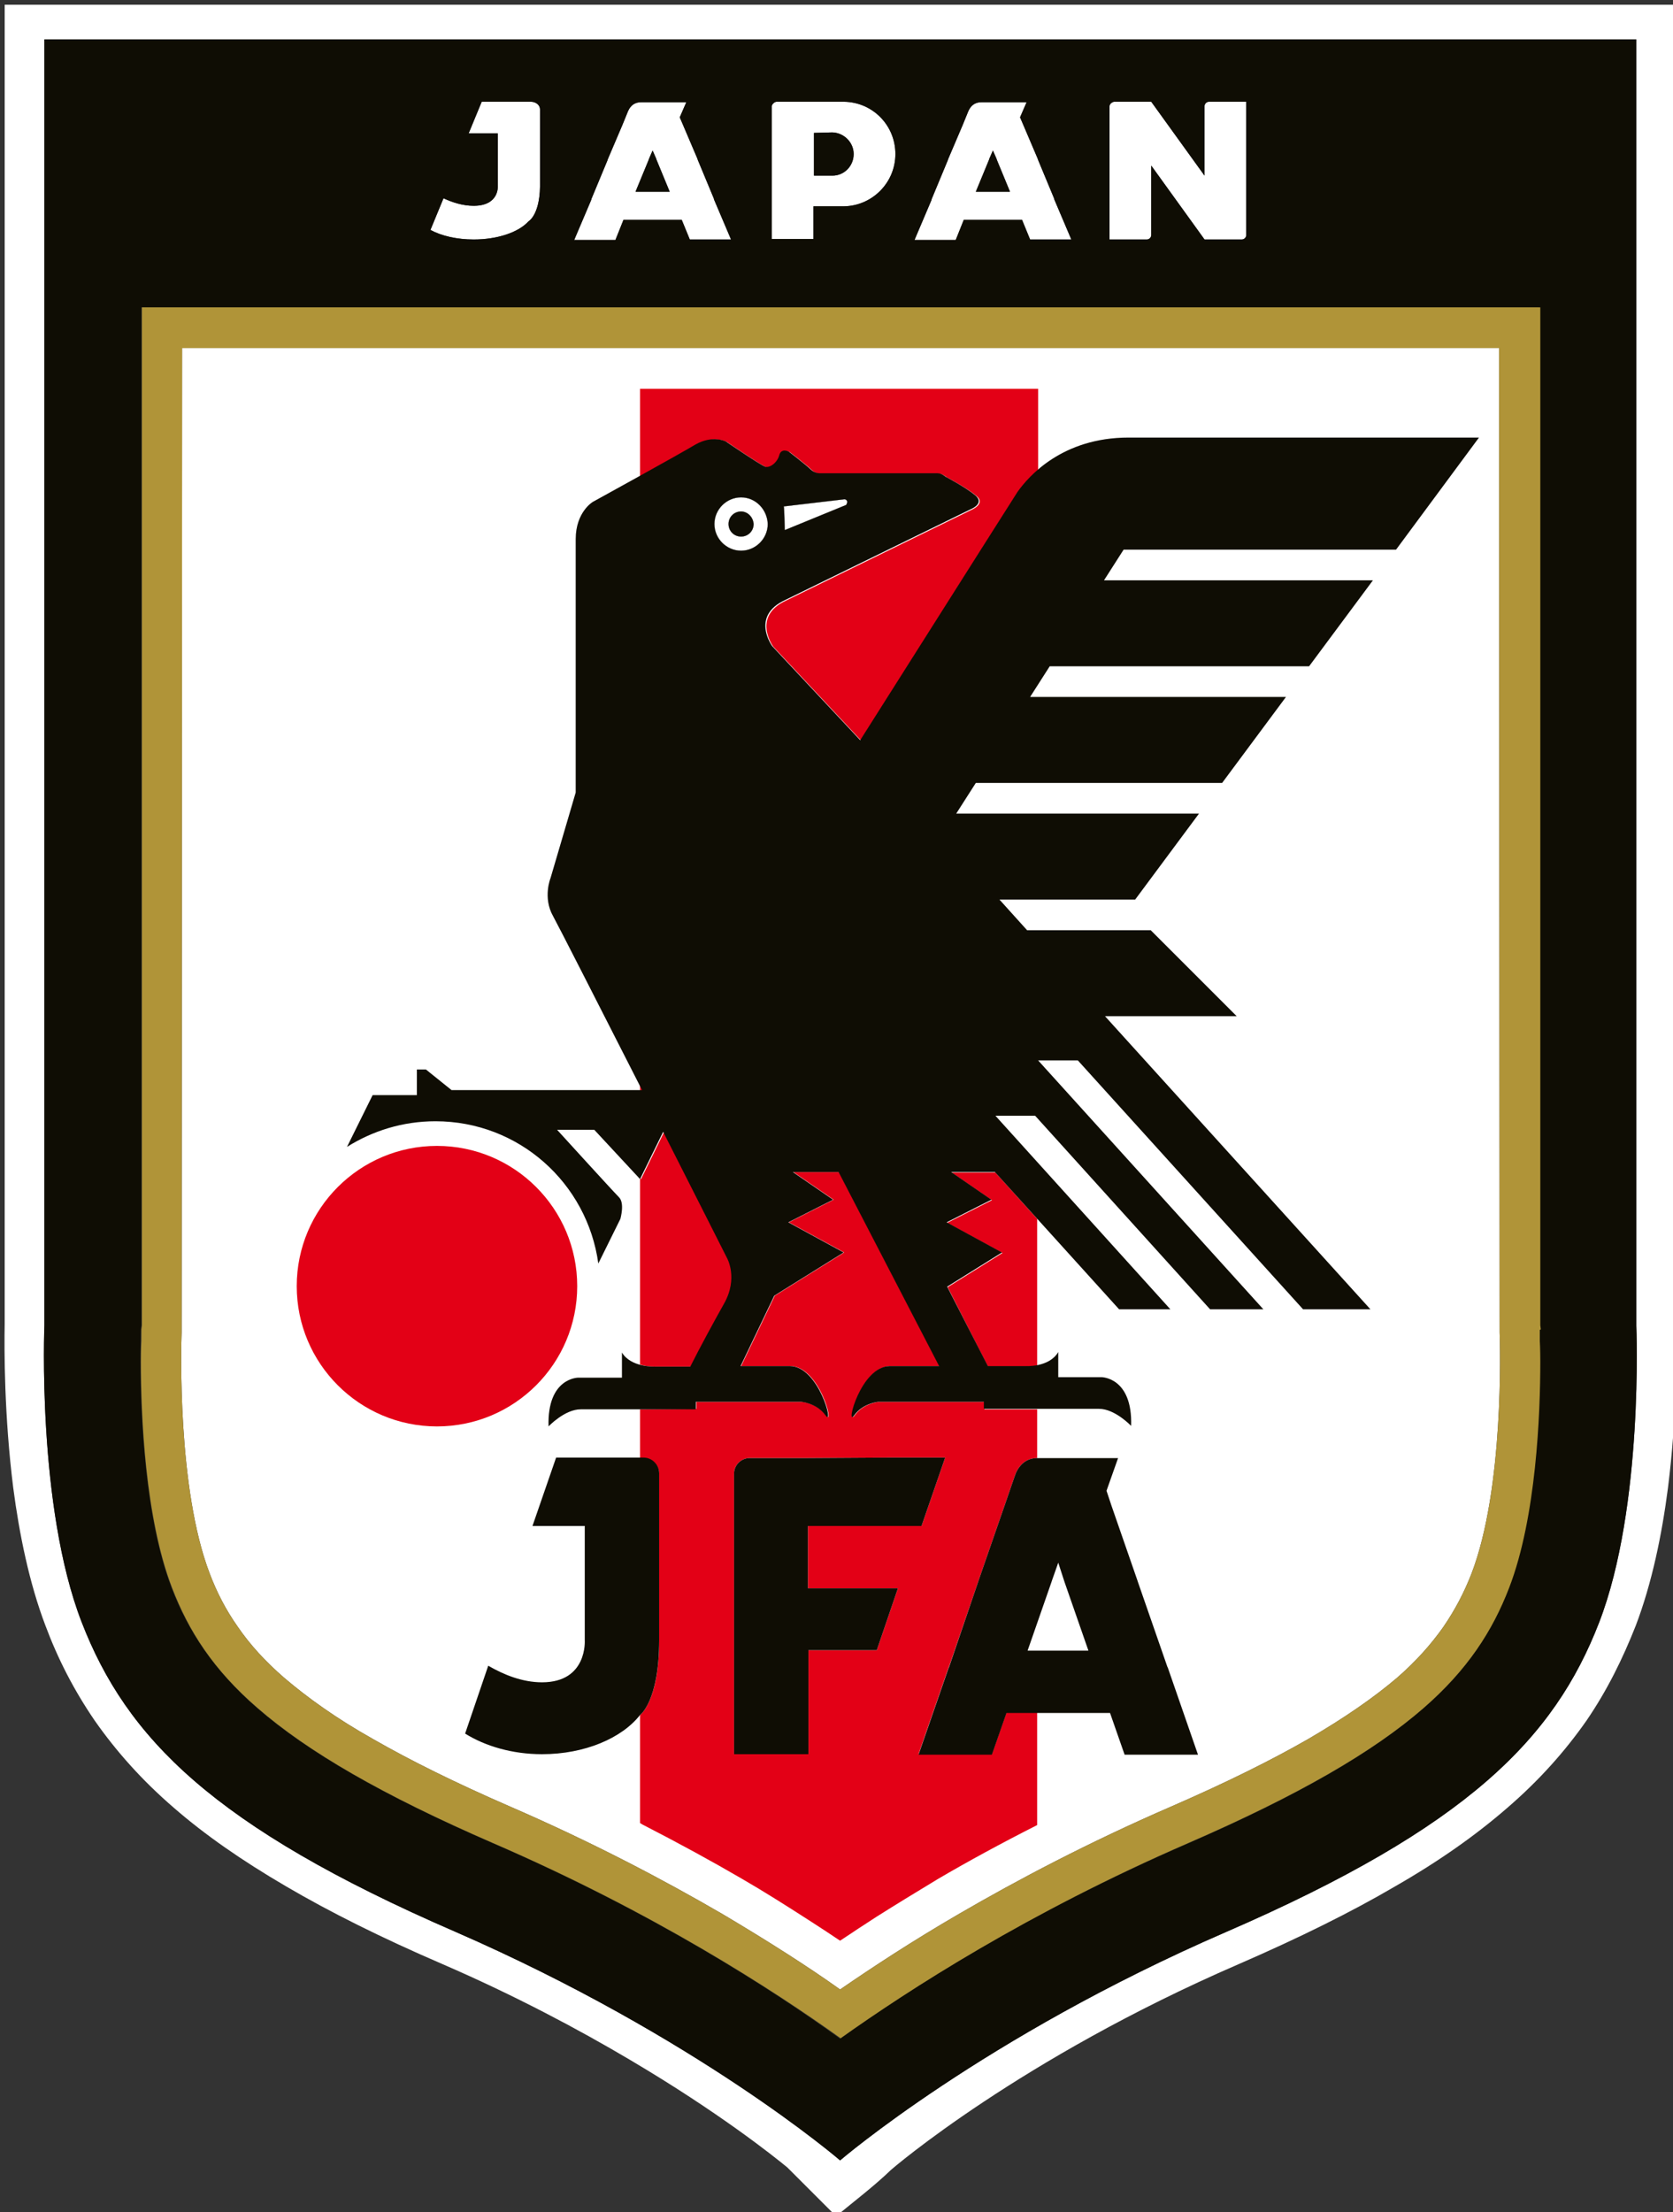 <?xml version="1.0" encoding="utf-8"?>
<!-- Generator: Adobe Illustrator 26.0.2, SVG Export Plug-In . SVG Version: 6.00 Build 0)  -->
<svg version="1.1"
	 id="svg8" xmlns:cc="http://creativecommons.org/ns#" xmlns:dc="http://purl.org/dc/elements/1.1/" xmlns:inkscape="http://www.inkscape.org/namespaces/inkscape" xmlns:rdf="http://www.w3.org/1999/02/22-rdf-syntax-ns#" xmlns:sodipodi="http://sodipodi.sourceforge.net/DTD/sodipodi-0.dtd" xmlns:svg="http://www.w3.org/2000/svg"
	 xmlns="http://www.w3.org/2000/svg" xmlns:xlink="http://www.w3.org/1999/xlink" x="0px" y="0px" width="88.2px" height="116.6px"
	 viewBox="0 0 88.2 116.6" style="enable-background:new 0 0 88.2 116.6;" xml:space="preserve">
<rect x="0" y="0" width="88.2" height="116.6" fill="#333333" stroke="none"/>
<style type="text/css">
	.st0{fill-rule:evenodd;clip-rule:evenodd;fill:#FFFFFF;}
	.st1{fill-rule:evenodd;clip-rule:evenodd;fill:#E30016;}
	.st2{fill-rule:evenodd;clip-rule:evenodd;fill:#0F0D04;}
	.st3{fill-rule:evenodd;clip-rule:evenodd;fill:#B09438;}
</style>
<sodipodi:namedview  bordercolor="#666666" borderopacity="1.0" fit-margin-bottom="0.1" fit-margin-left="0.1" fit-margin-right="0.1" fit-margin-top="0.1" id="base" inkscape:current-layer="layer1" inkscape:cx="98.306522" inkscape:cy="5.8763994" inkscape:document-units="mm" inkscape:pageopacity="0" inkscape:pageshadow="2" inkscape:window-height="1017" inkscape:window-maximized="1" inkscape:window-width="1920" inkscape:window-x="-8" inkscape:window-y="-8" inkscape:zoom="1.4" pagecolor="#00ffff" showgrid="false" units="px">
	</sodipodi:namedview>
<g id="layer1" transform="translate(-106.46,-96.623)" inkscape:groupmode="layer" inkscape:label="Layer 1">
	<g id="Layer1000" transform="matrix(0.265,0,0,0.265,37.171,7.275)">
		<g id="Layer1001">
			<path id="path4353" inkscape:connector-curvature="0" class="st0" d="M428.6,732.9c6.4-4.4,14.3-9.6,23.6-15
				c11.7-6.8,25.9-14.3,42.3-21.4c10.8-4.7,19.7-9.1,27.2-13.4c7.2-4.2,13-8.2,17.7-12.2c3.8-3.3,6.8-6.7,9.2-10.1
				c2.4-3.5,4.2-7,5.6-10.6c6.5-16.9,5.7-45.2,5.6-48l-0.1-195.8h-262l-0.1,195.8c-0.1,2.8-0.9,31.1,5.6,48
				c1.4,3.7,3.2,7.2,5.6,10.6c2.4,3.5,5.4,6.8,9.2,10.1c4.7,4,10.4,8.1,17.7,12.2c7.5,4.3,16.4,8.7,27.2,13.4
				c16.4,7.1,30.6,14.6,42.3,21.4C414.3,723.3,422.3,728.4,428.6,732.9L428.6,732.9z M408.9,436.1c-2.9,0-5.3,2.4-5.3,5.3
				c0,2.9,2.4,5.3,5.3,5.3c2.9,0,5.3-2.4,5.3-5.3C414.1,438.5,411.8,436.1,408.9,436.1z M417.4,437.9c0.1,0.2,0.2,4.7,0.2,4.7
				l12.2-5c0,0,0.4-0.6,0.1-0.9c-0.2-0.3-0.6-0.2-0.6-0.2L417.4,437.9z M408.9,438.9c-1.4,0-2.5,1.1-2.5,2.5c0,1.4,1.1,2.5,2.5,2.5
				c1.4,0,2.5-1.1,2.5-2.5C411.3,440,410.2,438.9,408.9,438.9z"/>
			<path id="path4355" inkscape:connector-curvature="0" class="st0" d="M507.8,727.9c-43.4,18.8-68.8,40.6-69.2,41
				c-3.1,3-7.4,6.3-10.8,9.1l-9.7-9.7c-2.8-2.3-13.7-11-31.3-21.4c-10.3-6.1-22.9-12.8-37.2-19c-12.3-5.3-22.5-10.4-31.2-15.5
				c-8.9-5.2-16.2-10.3-22.3-15.6c-6.5-5.6-11.6-11.4-15.8-17.4c-4.1-6-7.3-12.2-9.8-18.9c-3.2-8.4-5.2-18.2-6.4-27.4
				c-1.8-14.3-1.8-27.6-1.7-32.6V338.1H595v262.4c0.1,5.1,0.1,18.3-1.7,32.6c-1.2,9.3-3.2,19-6.4,27.4c-2.6,6.6-5.7,12.9-9.8,18.9
				c-4.2,6-9.3,11.8-15.8,17.4c-6.1,5.3-13.4,10.5-22.3,15.6C530.3,717.5,520,722.6,507.8,727.9z M428.6,766.9
				c0,0,28.5-24.5,76.7-45.4c48.2-20.9,65.4-38.6,74.3-61.6c8.9-23,7.4-59,7.4-59V345H270.3v255.8c0,0-1.5,36,7.4,59
				c8.9,23,26.1,40.7,74.3,61.6C400.2,742.4,428.6,766.9,428.6,766.9z"/>
			<path id="path4357" inkscape:connector-curvature="0" class="st0" d="M383.9,384.9h-8.2l3.4-8l0-0.1l3.2-7.7l0.1-0.3l2.9-6.8h0
				l1.1-2.7l0,0l0.2-0.4c0.3-0.5,0.9-1.4,2.4-1.4h9l-1.3,3l0.6,1.4h0l2.9,6.8l0.1,0.3l3.2,7.7l0,0.1l3.4,8h-8.2l-1.6-3.9h-11.6
				L383.9,384.9z M483.1,357.4h2.9h4.5l10.6,14.7V364v-5.7c0-0.5,0.4-0.9,0.9-0.9h2.9h4.5v20.8v5.7c0,0.5-0.4,0.9-0.9,0.9h-2.9h-4.5
				l-10.6-14.7v8.1v5.7c0,0.5-0.4,0.9-0.9,0.9h-2.9h-4.5V364v-5.7C482.2,357.9,482.6,357.5,483.1,357.4z M416,357.4h0.4h6.9h5.9h0.2
				v0c5.7,0.1,10.2,4.7,10.2,10.4c0,5.7-4.6,10.3-10.2,10.4h0l-0.2,0l-0.2,0h-5.7v6.5h-8.3v-26.5C415.1,357.9,415.5,357.4,416,357.4
				z M423.4,363.6v8.5h3.5h0.1h0.1h0c2.3,0,4.2-1.9,4.2-4.3c0-2.3-1.9-4.2-4.2-4.3l0,0h-0.1L423.4,363.6z M451.6,384.9h-8.2l3.4-8
				l0-0.1l3.2-7.7l0.1-0.3l2.9-6.8h0l1.1-2.7l0,0l0.2-0.4c0.3-0.5,0.9-1.4,2.4-1.4h9l-1.3,3l0.6,1.4h0l2.9,6.8l0.1,0.3l3.2,7.7
				l0,0.1l3.4,8h-8.2l-1.6-3.9h-11.6L451.6,384.9z M459,367.1l-0.7,1.6l-0.1,0.3l0,0l-2.6,6.3h6.8l-2.6-6.3l0,0l-0.1-0.3L459,367.1z
				 M366.6,381.2c-2,2.2-6.2,3.6-10.9,3.6c-3.3,0-6.4-0.7-8.6-1.9l2.6-6.3l0,0c1.7,0.8,3.8,1.5,6,1.5c5.1,0,4.8-3.9,4.8-3.9v-2.2
				v-8.3h-5.8l2.6-6.3h3.2h3.2h3.4c1,0,1.8,0.7,1.8,1.5v15.4C368.8,380,366.6,381.2,366.6,381.2L366.6,381.2z M391.3,367.1l-0.7,1.6
				l-0.1,0.3l0,0l-2.6,6.3h6.8l-2.6-6.3l0,0l-0.1-0.3L391.3,367.1z"/>
			<path id="path4359" inkscape:connector-curvature="0" class="st0" d="M408.9,436.1c-2.9,0-5.3,2.4-5.3,5.3c0,2.9,2.4,5.3,5.3,5.3
				c2.9,0,5.3-2.4,5.3-5.3C414.1,438.5,411.8,436.1,408.9,436.1z M417.4,437.9c0.1,0.2,0.2,4.7,0.2,4.7l12.2-5c0,0,0.4-0.6,0.1-0.9
				c-0.2-0.3-0.6-0.2-0.6-0.2L417.4,437.9z M408.9,438.9c-1.4,0-2.5,1.1-2.5,2.5c0,1.4,1.1,2.5,2.5,2.5c1.4,0,2.5-1.1,2.5-2.5
				C411.3,440,410.2,438.9,408.9,438.9z"/>
		</g>
		<g id="Layer1002">
			<path id="path4362" inkscape:connector-curvature="0" class="st1" d="M348.4,565.1c15.4,0,27.9,12.5,27.9,27.9
				s-12.5,27.9-27.9,27.9c-15.4,0-27.9-12.5-27.9-27.9S333,565.1,348.4,565.1L348.4,565.1z"/>
			<path id="path4364" inkscape:connector-curvature="0" class="st1" d="M388.8,414.3V432c4.6-2.5,9.5-5.3,11.2-6.3
				c3.5-2.1,6.1-0.6,6.1-0.6s6.9,4.7,7.8,5c0.9,0.3,2.4-0.8,2.8-2.3c0.4-1.5,1.9-0.7,1.9-0.7s3.5,2.7,4.3,3.5
				c0.8,0.8,1.8,0.8,1.8,0.8s22.7,0,23.5,0c0.8,0,1.6,0.7,1.6,0.7s4,2.1,5.9,3.7c1.9,1.5-0.8,2.7-0.8,2.7l-37,18.1
				c-7,3.2-2.6,9.2-2.6,9.2l17.5,18.7l24-37.9l7.3-11.5c0.8-1.1,2-2.7,3.9-4.3v-16.3H388.8z M422.2,627.2h-2.7h-8.9
				c-1.7,0-3.1,1.4-3.1,3.1v55.8h14.8v-20.7h13.6l4.2-12.3h-17.9v-12.4h11.3h1.9h9.4l4.7-13.6h-6.8h-4.5L422.2,627.2z M388.8,552.8
				v1.3h0.7L388.8,552.8z M388.8,571.6v37c1.6,0.5,3.1,0.4,3.1,0.4h7.1c1.9-3.7,4.9-9.3,6.7-12.5c2.9-5.1,0.6-9.1,0.6-9.1
				s-5.8-11.5-12.7-25.1v0l-4.6,9.4L388.8,571.6z M388.8,617.5v9.7h0.7c1.7,0,3.1,1.4,3.1,3.1v33.2c0,12.1-3.8,14.8-3.8,14.8v21.5
				l0.5,0.3c7.2,3.7,13.8,7.3,19.8,10.8c4.5,2.6,8.9,5.4,13.1,8.1c2.2,1.4,4.3,2.8,6.4,4.2c2.4-1.6,4.8-3.2,7.3-4.8
				c3.8-2.4,7.9-4.9,12.2-7.5c5.8-3.4,12.4-7,19.7-10.7v-22.4h-6.1l-2.9,8.3h-14.6l6-17.3l0.1-0.2L456,652l0.2-0.6l5.1-14.7h0l2-5.8
				l0,0l0.3-0.8c0.5-1.1,1.7-2.9,4.2-2.9v-9.7h-10.5V616h-20.9c0,0-3.1,0.2-4.9,2.7c-1.8,2.5,1.3-9.8,7.1-9.8h9.8l-20-38.6h-9.1
				l8,5.5l-8.9,4.5l11,6l-13.8,8.6l-6.7,14h9.8c5.8,0,8.9,12.3,7.1,9.8c-1.8-2.5-4.9-2.7-4.9-2.7H400v1.4L388.8,617.5z M467.8,608.8
				v-29.2l-8.3-9.2h-8.7l8,5.5l-8.9,4.5l11,6l-10.9,6.8L458,609h7.5C465.5,609,466.5,609.1,467.8,608.8L467.8,608.8z"/>
		</g>
		<g id="Layer1003">
			<path id="path4367" inkscape:connector-curvature="0" class="st2" d="M428.6,742.7c13.4-9.6,37.2-25,69.1-38.8
				c22.1-9.6,36.9-18.2,46.9-26.9c8.8-7.6,13.7-15.3,17-23.9c7.4-19.3,6.1-51.3,6.1-51.4l-0.1-0.8V398.3H289.6v202.5l-0.1,0.8
				c0,0.1-1.3,32.1,6.1,51.4c3.3,8.6,8.3,16.3,17,23.9c10,8.7,24.8,17.3,46.9,26.9C391.4,717.6,415.2,733,428.6,742.7L428.6,742.7z
				 M383.9,384.9h-8.2l3.4-8l0-0.1l3.2-7.7l0.1-0.3l2.9-6.8h0l1.1-2.7l0,0l0.2-0.4c0.3-0.5,0.9-1.4,2.4-1.4h9l-1.3,3l0.6,1.4h0
				l2.9,6.8l0.1,0.3l3.2,7.7l0,0.1l3.4,8h-8.2l-1.6-3.9h-11.6L383.9,384.9z M483.1,357.4h2.9h4.5l10.6,14.7V364v-5.7
				c0-0.5,0.4-0.9,0.9-0.9h2.9h4.5v20.8v5.7c0,0.5-0.4,0.9-0.9,0.9h-2.9h-4.5l-10.6-14.7v8.1v5.7c0,0.5-0.4,0.9-0.9,0.9h-2.9h-4.5
				V364v-5.7C482.2,357.9,482.6,357.5,483.1,357.4z M416,357.4h0.4h6.9h5.9h0.2v0c5.7,0.1,10.2,4.7,10.2,10.4
				c0,5.7-4.6,10.3-10.2,10.4h0l-0.2,0l-0.2,0h-5.7v6.5h-8.3v-26.5C415.1,357.9,415.5,357.4,416,357.4z M423.4,363.6v8.5h3.5h0.1
				h0.1h0c2.3,0,4.2-1.9,4.2-4.3c0-2.3-1.9-4.2-4.2-4.3l0,0h-0.1L423.4,363.6z M451.6,384.9h-8.2l3.4-8l0-0.1l3.2-7.7l0.1-0.3
				l2.9-6.8h0l1.1-2.7l0,0l0.2-0.4c0.3-0.5,0.9-1.4,2.4-1.4h9l-1.3,3l0.6,1.4h0l2.9,6.8l0.1,0.3l3.2,7.7l0,0.1l3.4,8h-8.2l-1.6-3.9
				h-11.6L451.6,384.9z M459,367.1l-0.7,1.6l-0.1,0.3l0,0l-2.6,6.3h6.8l-2.6-6.3l0,0l-0.1-0.3L459,367.1z M366.6,381.2
				c-2,2.2-6.2,3.6-10.9,3.6c-3.3,0-6.4-0.7-8.6-1.9l2.6-6.3l0,0c1.7,0.8,3.8,1.5,6,1.5c5.1,0,4.8-3.9,4.8-3.9v-2.2v-8.3h-5.8
				l2.6-6.3h3.2h3.2h3.4c1,0,1.8,0.7,1.8,1.5v15.4C368.8,380,366.6,381.2,366.6,381.2L366.6,381.2z M391.3,367.1l-0.7,1.6l-0.1,0.3
				l0,0l-2.6,6.3h6.8l-2.6-6.3l0,0l-0.1-0.3L391.3,367.1z M428.6,766.9c0,0,28.5-24.5,76.7-45.4c48.2-20.9,65.4-38.6,74.3-61.6
				c8.9-23,7.4-59,7.4-59V345H270.3v255.8c0,0-1.5,36,7.4,59c8.9,23,26.1,40.7,74.3,61.6C400.2,742.4,428.6,766.9,428.6,766.9z"/>
			<path id="path4369" inkscape:connector-curvature="0" class="st2" d="M555.7,424.2H499H486c-13.2,0-19.9,7.7-22.1,10.8l-7.3,11.5
				l-24,37.9l-17.5-18.7c0,0-4.4-6,2.6-9.2l37-18.1c0,0,2.7-1.1,0.8-2.7c-1.9-1.6-5.9-3.7-5.9-3.7s-0.8-0.7-1.6-0.7s-23.5,0-23.5,0
				s-1,0-1.8-0.8c-0.8-0.8-4.3-3.5-4.3-3.5s-1.5-0.8-1.9,0.7c-0.4,1.5-1.9,2.6-2.8,2.3c-0.9-0.3-7.8-5-7.8-5s-2.6-1.4-6.1,0.6
				c-3.5,2.1-20.4,11.4-20.4,11.4s-3.4,2-3.4,7.4c0,5.4,0,50.4,0,50.4l-5,17c0,0-1.6,3.9,0.5,7.6c1,1.8,9.4,18.3,17.7,34.6h-37.9
				l-5.1-4.1h-1.8v5.1h-8.8l-5.1,10.3c5.1-3.2,11.1-5.1,17.6-5.1c16.6,0,30.2,12.3,32.4,28.3l0,0l4.4-8.9v0l0,0
				c0-0.1,0.9-3.1-0.3-4.3c-1.2-1.2-12.3-13.4-12.3-13.4h7.4l9.1,9.8l4.6-9.4v0c6.9,13.6,12.7,25.1,12.7,25.1s2.3,4-0.6,9.1
				c-1.8,3.2-4.8,8.7-6.7,12.5h-7.1c0,0-4.7,0.2-6.5-2.8v5h-8.7c0,0-6.2,0-5.9,9.7c0,0,3.2-3.4,6.4-3.4s22.9,0,22.9,0V616h20.9
				c0,0,3.1,0.2,4.9,2.7c1.8,2.5-1.3-9.8-7.1-9.8h-9.8l6.7-14l13.8-8.6l-11-6l8.9-4.5l-8-5.5h9.1l20,38.6h-9.8
				c-5.8,0-8.9,12.3-7.1,9.8c1.8-2.5,4.9-2.7,4.9-2.7h20.9v1.4c0,0,19.7,0,22.9,0c3.2,0,6.4,3.4,6.4,3.4c0.3-9.7-5.9-9.7-5.9-9.7
				H472v-5c-1.8,3.1-6.5,2.8-6.5,2.8H458l-8.1-15.8l10.9-6.8l-11-6l8.9-4.5l-8-5.5h8.7l24.7,27.3h10.2l-34.8-38.5h7.9l34.8,38.5
				h10.6l-44.8-49.5h7.9l44.8,49.5h13.4l-52.8-58.3h26.2l-17.1-17.1h-24.6l-5.5-6.1h27l12.7-17.1h-48.3l3.9-6.1h49l12.7-17.1h-50.9
				l3.9-6.1h51.6l12.7-17.1h-53.5l3.9-6.1h54.2L555.7,424.2z M408.9,436.1c-2.9,0-5.3,2.4-5.3,5.3c0,2.9,2.4,5.3,5.3,5.3
				c2.9,0,5.3-2.4,5.3-5.3C414.1,438.5,411.8,436.1,408.9,436.1z M417.4,437.9c0.1,0.2,0.2,4.7,0.2,4.7l12.2-5c0,0,0.4-0.6,0.1-0.9
				c-0.2-0.3-0.6-0.2-0.6-0.2L417.4,437.9z M408.9,438.9c-1.4,0-2.5,1.1-2.5,2.5c0,1.4,1.1,2.5,2.5,2.5c1.4,0,2.5-1.1,2.5-2.5
				C411.3,440,410.2,438.9,408.9,438.9z"/>
			<path id="path4371" inkscape:connector-curvature="0" class="st2" d="M388.8,678.3c-3.6,4.6-11,7.8-19.5,7.8
				c-5.9,0-11.3-1.6-15.3-4.1l4.6-13.5v0c3.1,1.8,6.8,3.3,10.7,3.3c9.1,0,8.5-8.4,8.5-8.4v-4.8v-17.9h-10.4l4.7-13.6h5.7h5.7h6
				c1.7,0,3.1,1.4,3.1,3.1v33.2C392.6,675.6,388.8,678.3,388.8,678.3L388.8,678.3z M458.8,686.2h-14.6l6-17.3l0.1-0.2L456,652
				l0.2-0.6l5.1-14.7h0l2-5.8l0,0l0.3-0.8c0.5-1.1,1.7-2.9,4.2-2.9h16.1l-2.3,6.5l1,3h0l5.1,14.7l0.2,0.6l5.8,16.7l0.1,0.2l6,17.3
				h-14.6l-2.9-8.3h-20.6L458.8,686.2z M472,648l-1.2,3.4l-0.2,0.6h0l-4.7,13.5h12.1l-4.7-13.5h0l-0.2-0.6L472,648z M422.2,627.2
				h-2.7h-8.9c-1.7,0-3.1,1.4-3.1,3.1v55.8h14.8v-20.7h13.6l4.2-12.3h-17.9v-12.4h11.3h1.9h9.4l4.7-13.6h-6.8h-4.5L422.2,627.2z"/>
		</g>
		<path id="path4374" inkscape:connector-curvature="0" class="st3" d="M428.6,732.9c6.4-4.4,14.3-9.6,23.6-15
			c11.7-6.8,25.9-14.3,42.3-21.4c10.8-4.7,19.7-9.1,27.2-13.4c7.2-4.2,13-8.2,17.7-12.2c3.8-3.3,6.8-6.7,9.2-10.1
			c2.4-3.5,4.2-7,5.6-10.6c6.5-16.9,5.7-45.2,5.6-48l-0.1-195.8h-262l-0.1,195.8c-0.1,2.8-0.9,31.1,5.6,48c1.4,3.7,3.2,7.2,5.6,10.6
			c2.4,3.5,5.4,6.8,9.2,10.1c4.7,4,10.4,8.1,17.7,12.2c7.5,4.3,16.4,8.7,27.2,13.4c16.4,7.1,30.6,14.6,42.3,21.4
			C414.3,723.3,422.3,728.4,428.6,732.9L428.6,732.9z M567.8,601.7l0,2.2c0,0,0.1,1.6,0.1,4.1c0,10.4-0.8,31-6.2,45
			c-3.3,8.6-8.3,16.3-17,23.9c-10,8.7-24.8,17.3-46.9,26.9c-31.8,13.8-55.6,29.2-69.1,38.8c-13.4-9.6-37.2-25-69.1-38.8
			c-22.1-9.6-36.9-18.2-46.9-26.9c-8.8-7.6-13.7-15.3-17-23.9c-5.4-14-6.2-34.6-6.2-45c0-2.6,0.1-4.1,0.1-4.1l0-2.2l0-0.1l0.1-0.8
			V398.3h139.1h139.1v202.5l0.1,0.8L567.8,601.7z"/>
	</g>
</g>
</svg>
